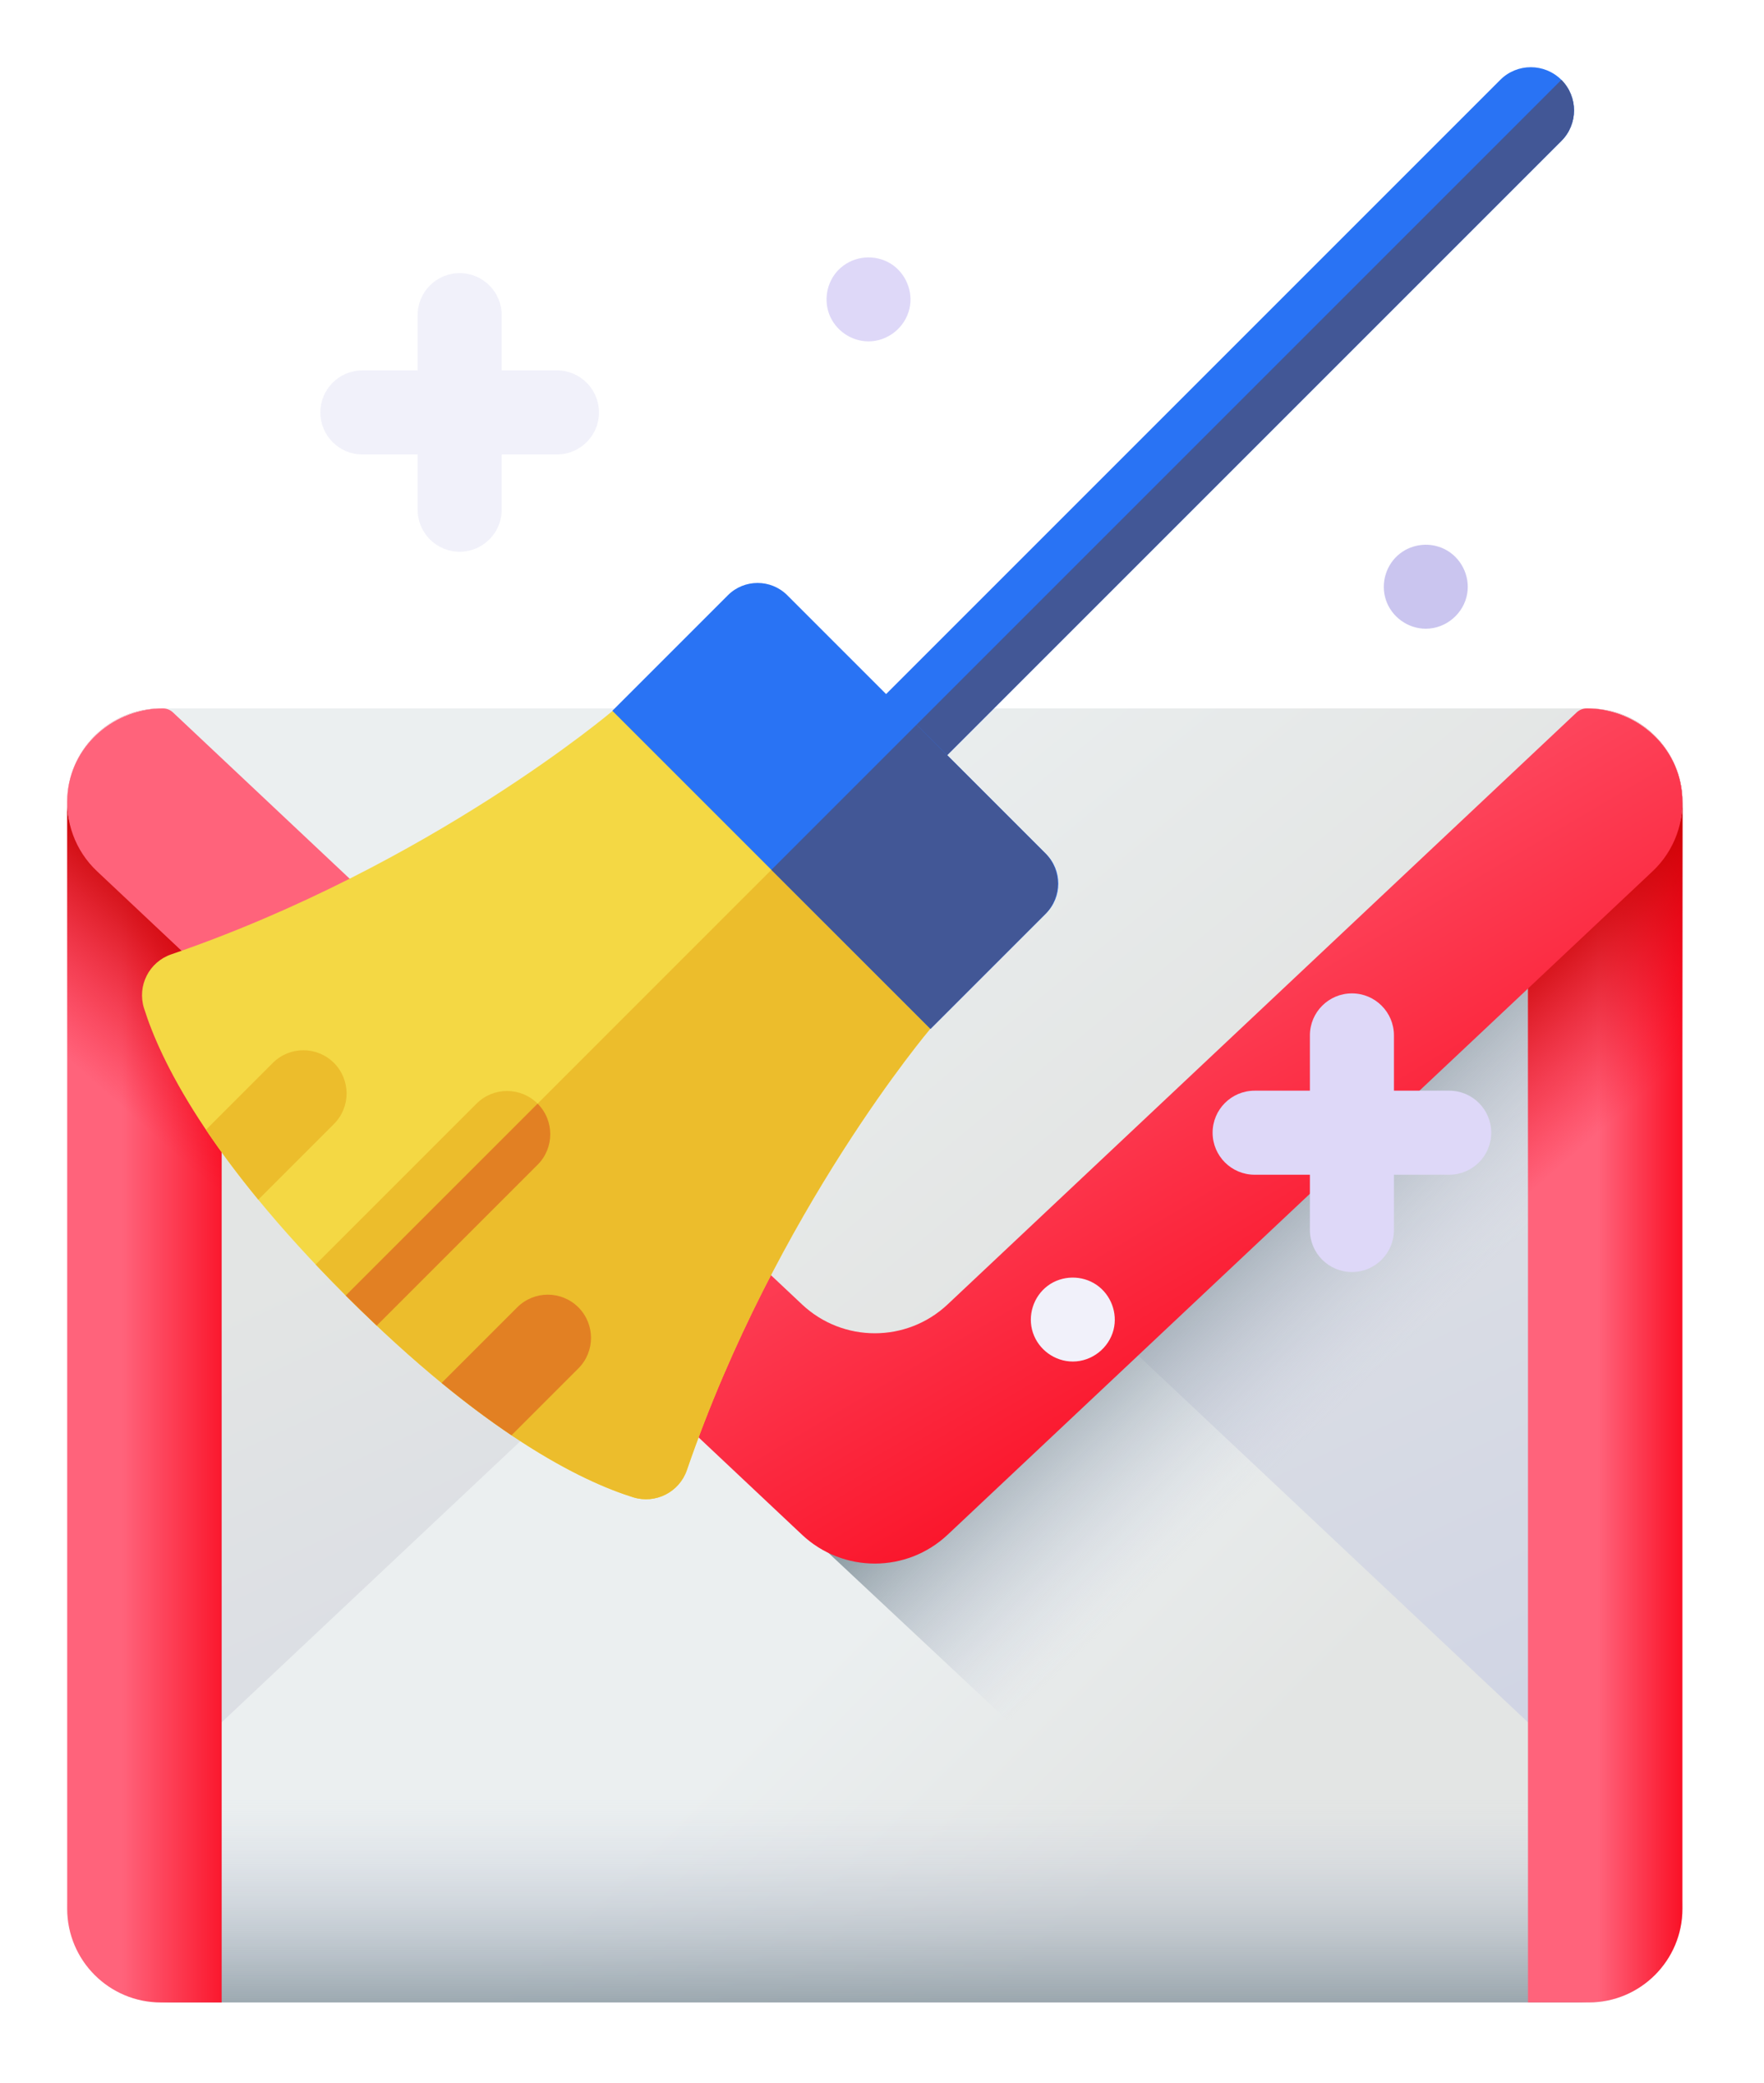 <svg width="105" height="124" viewBox="0 0 105 124" fill="none" xmlns="http://www.w3.org/2000/svg">
<g filter="url(#filter0_d)">
<path d="M91.17 115.19H12.975C9.892 115.19 7.393 112.691 7.393 109.608L4 43.749C4 40.666 6.499 38.167 9.582 38.167H94.563C97.646 38.167 100.145 40.667 100.145 43.749L96.752 109.608C96.752 112.691 94.253 115.19 91.17 115.19Z" fill="url(#paint0_linear)"/>
<path d="M94.564 115.189H9.582C6.499 115.189 4 112.69 4 109.607C4 108.051 4.643 106.563 5.776 105.496L47.738 66.008C50.173 63.716 53.972 63.716 56.407 66.008L98.369 105.496C99.502 106.563 100.145 108.051 100.145 109.607C100.145 112.69 97.646 115.189 94.564 115.189Z" fill="url(#paint1_linear)"/>
<path d="M4.798 95.146V109.607C4.798 112.69 7.256 115.189 10.287 115.189H93.858C96.889 115.189 99.347 112.69 99.347 109.607V95.146H4.798Z" fill="url(#paint2_linear)"/>
<path d="M4 43.749V109.608C4 112.691 6.499 115.19 9.582 115.19H13.194V38.167H9.582C6.499 38.167 4 40.667 4 43.749H4Z" fill="url(#paint3_linear)"/>
<path d="M5.965 47.859L77.9 115.189H94.564C97.646 115.189 100.145 112.69 100.145 109.608V43.748C100.145 40.666 97.646 38.544 94.564 38.544H9.582C6.499 38.544 4.189 40.666 4.189 43.748C4.189 45.305 4.831 46.793 5.965 47.859Z" fill="url(#paint4_linear)"/>
<path d="M100.145 43.748V109.608C100.145 112.69 97.646 115.189 94.564 115.189H90.952V38.167H94.564C97.646 38.167 100.145 40.666 100.145 43.748Z" fill="url(#paint5_linear)"/>
<path d="M94.564 38.544H90.952V72.665H100.145V44.126C100.145 41.043 97.646 38.544 94.564 38.544Z" fill="url(#paint6_linear)"/>
<path d="M9.582 38.544H13.194V72.665H4V44.126C4 41.043 6.499 38.544 9.582 38.544Z" fill="url(#paint7_linear)"/>
<path d="M94.564 38.167H9.582C6.499 38.167 4 40.667 4 43.749C4 45.306 4.643 46.228 5.776 47.295L47.738 86.783C50.173 89.075 53.972 89.075 56.407 86.783L98.369 47.295C99.502 46.228 100.145 45.306 100.145 43.749C100.145 40.667 97.646 38.167 94.564 38.167Z" fill="url(#paint8_linear)"/>
<path d="M94.447 38.167C94.225 38.167 94.011 38.252 93.849 38.404L56.407 73.64C53.972 75.932 50.173 75.932 47.738 73.64L10.296 38.405C10.134 38.252 9.92 38.167 9.698 38.167C6.85 38.167 4.373 40.256 4.039 43.084C3.828 44.876 4.482 46.642 5.777 47.86L47.738 87.349C50.174 89.64 53.972 89.64 56.407 87.349L98.369 47.86C99.663 46.642 100.318 44.876 100.106 43.084C99.772 40.256 97.295 38.167 94.447 38.167Z" fill="url(#paint9_linear)"/>
<path d="M33.151 18.046H29.862V14.758C29.862 13.376 28.742 12.256 27.361 12.256C25.979 12.256 24.859 13.376 24.859 14.758V18.047H21.57C20.188 18.047 19.068 19.167 19.068 20.548C19.068 21.93 20.188 23.05 21.57 23.05H24.859V26.339C24.859 27.721 25.979 28.841 27.361 28.841C28.742 28.841 29.862 27.721 29.862 26.339V23.05H33.151C34.533 23.05 35.653 21.93 35.653 20.548C35.653 19.167 34.533 18.046 33.151 18.046Z" fill="#F1F1FA"/>
<path d="M86.262 60.919H82.973V57.629C82.973 56.248 81.853 55.128 80.472 55.128C79.09 55.128 77.97 56.248 77.97 57.629V60.919H74.681C73.299 60.919 72.179 62.039 72.179 63.42C72.179 64.802 73.299 65.922 74.681 65.922H77.97V69.211C77.97 70.593 79.09 71.713 80.472 71.713C81.853 71.713 82.973 70.592 82.973 69.211V65.922H86.262C87.644 65.922 88.764 64.802 88.764 63.42C88.764 62.038 87.644 60.919 86.262 60.919Z" fill="#DED8F8"/>
<path d="M84.866 33.423C86.079 33.423 87.142 32.514 87.336 31.319C87.509 30.256 86.954 29.169 85.991 28.687C85.137 28.259 84.092 28.36 83.336 28.944C82.506 29.584 82.165 30.711 82.493 31.706C82.826 32.716 83.801 33.423 84.866 33.423Z" fill="#CAC5EF"/>
<path d="M53.007 11.687C52.074 11.118 50.861 11.222 50.039 11.942C49.267 12.619 48.995 13.742 49.357 14.7C49.72 15.661 50.666 16.319 51.696 16.319C52.851 16.319 53.877 15.493 54.135 14.371C54.37 13.343 53.907 12.237 53.007 11.687Z" fill="#DED8F8"/>
<path d="M65.27 72.477C64.401 71.882 63.213 71.901 62.367 72.53C61.512 73.166 61.146 74.311 61.483 75.324C61.819 76.337 62.788 77.041 63.857 77.041C64.994 77.041 66.007 76.244 66.284 75.145C66.535 74.144 66.121 73.059 65.27 72.477Z" fill="#F1F1FA"/>
<path d="M50.347 43.345C49.342 42.341 49.342 40.712 50.347 39.708L89.302 0.753C90.306 -0.251 91.934 -0.251 92.939 0.753C93.943 1.758 93.943 3.386 92.939 4.39L53.984 43.345C52.979 44.35 51.351 44.35 50.347 43.345Z" fill="#2973F4"/>
<path d="M92.939 0.753L50.347 43.345C51.351 44.35 52.979 44.35 53.984 43.345L92.939 4.39C93.943 3.386 93.943 1.758 92.939 0.753Z" fill="#425796"/>
<path d="M55.388 57.216C55.388 57.216 46.199 68.039 40.885 83.504C40.432 84.82 39.015 85.537 37.686 85.121C34.627 84.164 28.824 81.354 20.581 73.111C12.338 64.868 9.528 59.065 8.571 56.006C8.155 54.677 8.872 53.26 10.188 52.807C25.653 47.493 36.476 38.304 36.476 38.304L47.145 46.547L55.388 57.216Z" fill="#F4D844"/>
<path d="M40.885 83.504C46.199 68.039 55.388 57.216 55.388 57.216L47.144 46.547L20.581 73.111C28.824 81.354 34.627 84.164 37.686 85.121C39.015 85.537 40.432 84.82 40.885 83.504Z" fill="#ECBD2C"/>
<path d="M30.446 81.431L34.426 77.452C35.43 76.447 35.43 74.819 34.426 73.814C33.421 72.81 31.793 72.81 30.789 73.814L26.286 78.317C27.79 79.553 29.177 80.578 30.446 81.431Z" fill="#E28023"/>
<path d="M19.877 59.266C18.873 58.262 17.244 58.262 16.24 59.266L12.261 63.245C13.114 64.515 14.139 65.902 15.374 67.406L19.877 62.903C20.881 61.899 20.881 60.27 19.877 59.266Z" fill="#ECBD2C"/>
<path d="M20.581 73.111C21.211 73.741 21.825 74.335 22.426 74.903L32.001 65.328C33.005 64.323 33.005 62.695 32.001 61.691C30.997 60.686 29.368 60.686 28.364 61.691L18.789 71.266C19.357 71.867 19.951 72.481 20.581 73.111Z" fill="#ECBD2C"/>
<path d="M32.001 61.691L20.581 73.111C21.211 73.741 21.825 74.335 22.426 74.903L32.001 65.328C33.005 64.324 33.005 62.695 32.001 61.691Z" fill="#E28023"/>
<path d="M55.385 57.242L45.917 47.775L36.449 38.307L43.325 31.431C44.302 30.454 45.886 30.454 46.863 31.431L62.261 46.829C63.238 47.806 63.238 49.39 62.261 50.367L55.385 57.242Z" fill="#2973F4"/>
<path d="M62.211 46.78L54.562 39.13L45.917 47.775L55.385 57.242L62.211 50.417C63.216 49.412 63.216 47.784 62.211 46.78Z" fill="#425796"/>
</g>
<defs>
<filter id="filter0_d" x="0" y="-1.14441e-05" width="104.145" height="123.19" filterUnits="userSpaceOnUse" color-interpolation-filters="sRGB">
<feFlood flood-opacity="0" result="BackgroundImageFix"/>
<feColorMatrix in="SourceAlpha" type="matrix" values="0 0 0 0 0 0 0 0 0 0 0 0 0 0 0 0 0 0 127 0"/>
<feOffset dy="4"/>
<feGaussianBlur stdDeviation="2"/>
<feColorMatrix type="matrix" values="0 0 0 0 0 0 0 0 0 0 0 0 0 0 0 0 0 0 0.25 0"/>
<feBlend mode="normal" in2="BackgroundImageFix" result="effect1_dropShadow"/>
<feBlend mode="normal" in="SourceGraphic" in2="effect1_dropShadow" result="shape"/>
</filter>
<linearGradient id="paint0_linear" x1="45.281" y1="58.456" x2="75.689" y2="123.735" gradientUnits="userSpaceOnUse">
<stop stop-color="#E3E5E4"/>
<stop offset="1" stop-color="#CBD0E4"/>
</linearGradient>
<linearGradient id="paint1_linear" x1="43.032" y1="100.553" x2="58.737" y2="116.259" gradientUnits="userSpaceOnUse">
<stop stop-color="#EBEFF0"/>
<stop offset="1" stop-color="#E3E5E4"/>
</linearGradient>
<linearGradient id="paint2_linear" x1="52.073" y1="103.089" x2="52.073" y2="119.217" gradientUnits="userSpaceOnUse">
<stop stop-color="#CBD0E4" stop-opacity="0"/>
<stop offset="1" stop-color="#6A7D83"/>
</linearGradient>
<linearGradient id="paint3_linear" x1="7.268" y1="76.679" x2="14.938" y2="76.679" gradientUnits="userSpaceOnUse">
<stop stop-color="#FF637B"/>
<stop offset="1" stop-color="#F90217"/>
</linearGradient>
<linearGradient id="paint4_linear" x1="83.171" y1="76.499" x2="71.357" y2="64.057" gradientUnits="userSpaceOnUse">
<stop stop-color="#CBD0E4" stop-opacity="0"/>
<stop offset="1" stop-color="#6A7D83"/>
</linearGradient>
<linearGradient id="paint5_linear" x1="95.118" y1="76.678" x2="101.025" y2="76.678" gradientUnits="userSpaceOnUse">
<stop stop-color="#FF637B"/>
<stop offset="1" stop-color="#F90217"/>
</linearGradient>
<linearGradient id="paint6_linear" x1="98.404" y1="60.569" x2="90.487" y2="51.614" gradientUnits="userSpaceOnUse">
<stop stop-color="#F90217" stop-opacity="0"/>
<stop offset="0.267" stop-color="#E7010F" stop-opacity="0.267"/>
<stop offset="0.723" stop-color="#CE0004" stop-opacity="0.723"/>
<stop offset="1" stop-color="#C50000"/>
</linearGradient>
<linearGradient id="paint7_linear" x1="5.741" y1="60.569" x2="13.658" y2="51.614" gradientUnits="userSpaceOnUse">
<stop stop-color="#F90217" stop-opacity="0"/>
<stop offset="0.267" stop-color="#E7010F" stop-opacity="0.267"/>
<stop offset="0.723" stop-color="#CE0004" stop-opacity="0.723"/>
<stop offset="1" stop-color="#C50000"/>
</linearGradient>
<linearGradient id="paint8_linear" x1="48.19" y1="38.798" x2="69.263" y2="64.367" gradientUnits="userSpaceOnUse">
<stop stop-color="#EBEFF0"/>
<stop offset="1" stop-color="#E3E5E4"/>
</linearGradient>
<linearGradient id="paint9_linear" x1="53.209" y1="45.681" x2="77.591" y2="86.778" gradientUnits="userSpaceOnUse">
<stop stop-color="#FF637B"/>
<stop offset="1" stop-color="#F90217"/>
</linearGradient>
</defs>
</svg>
